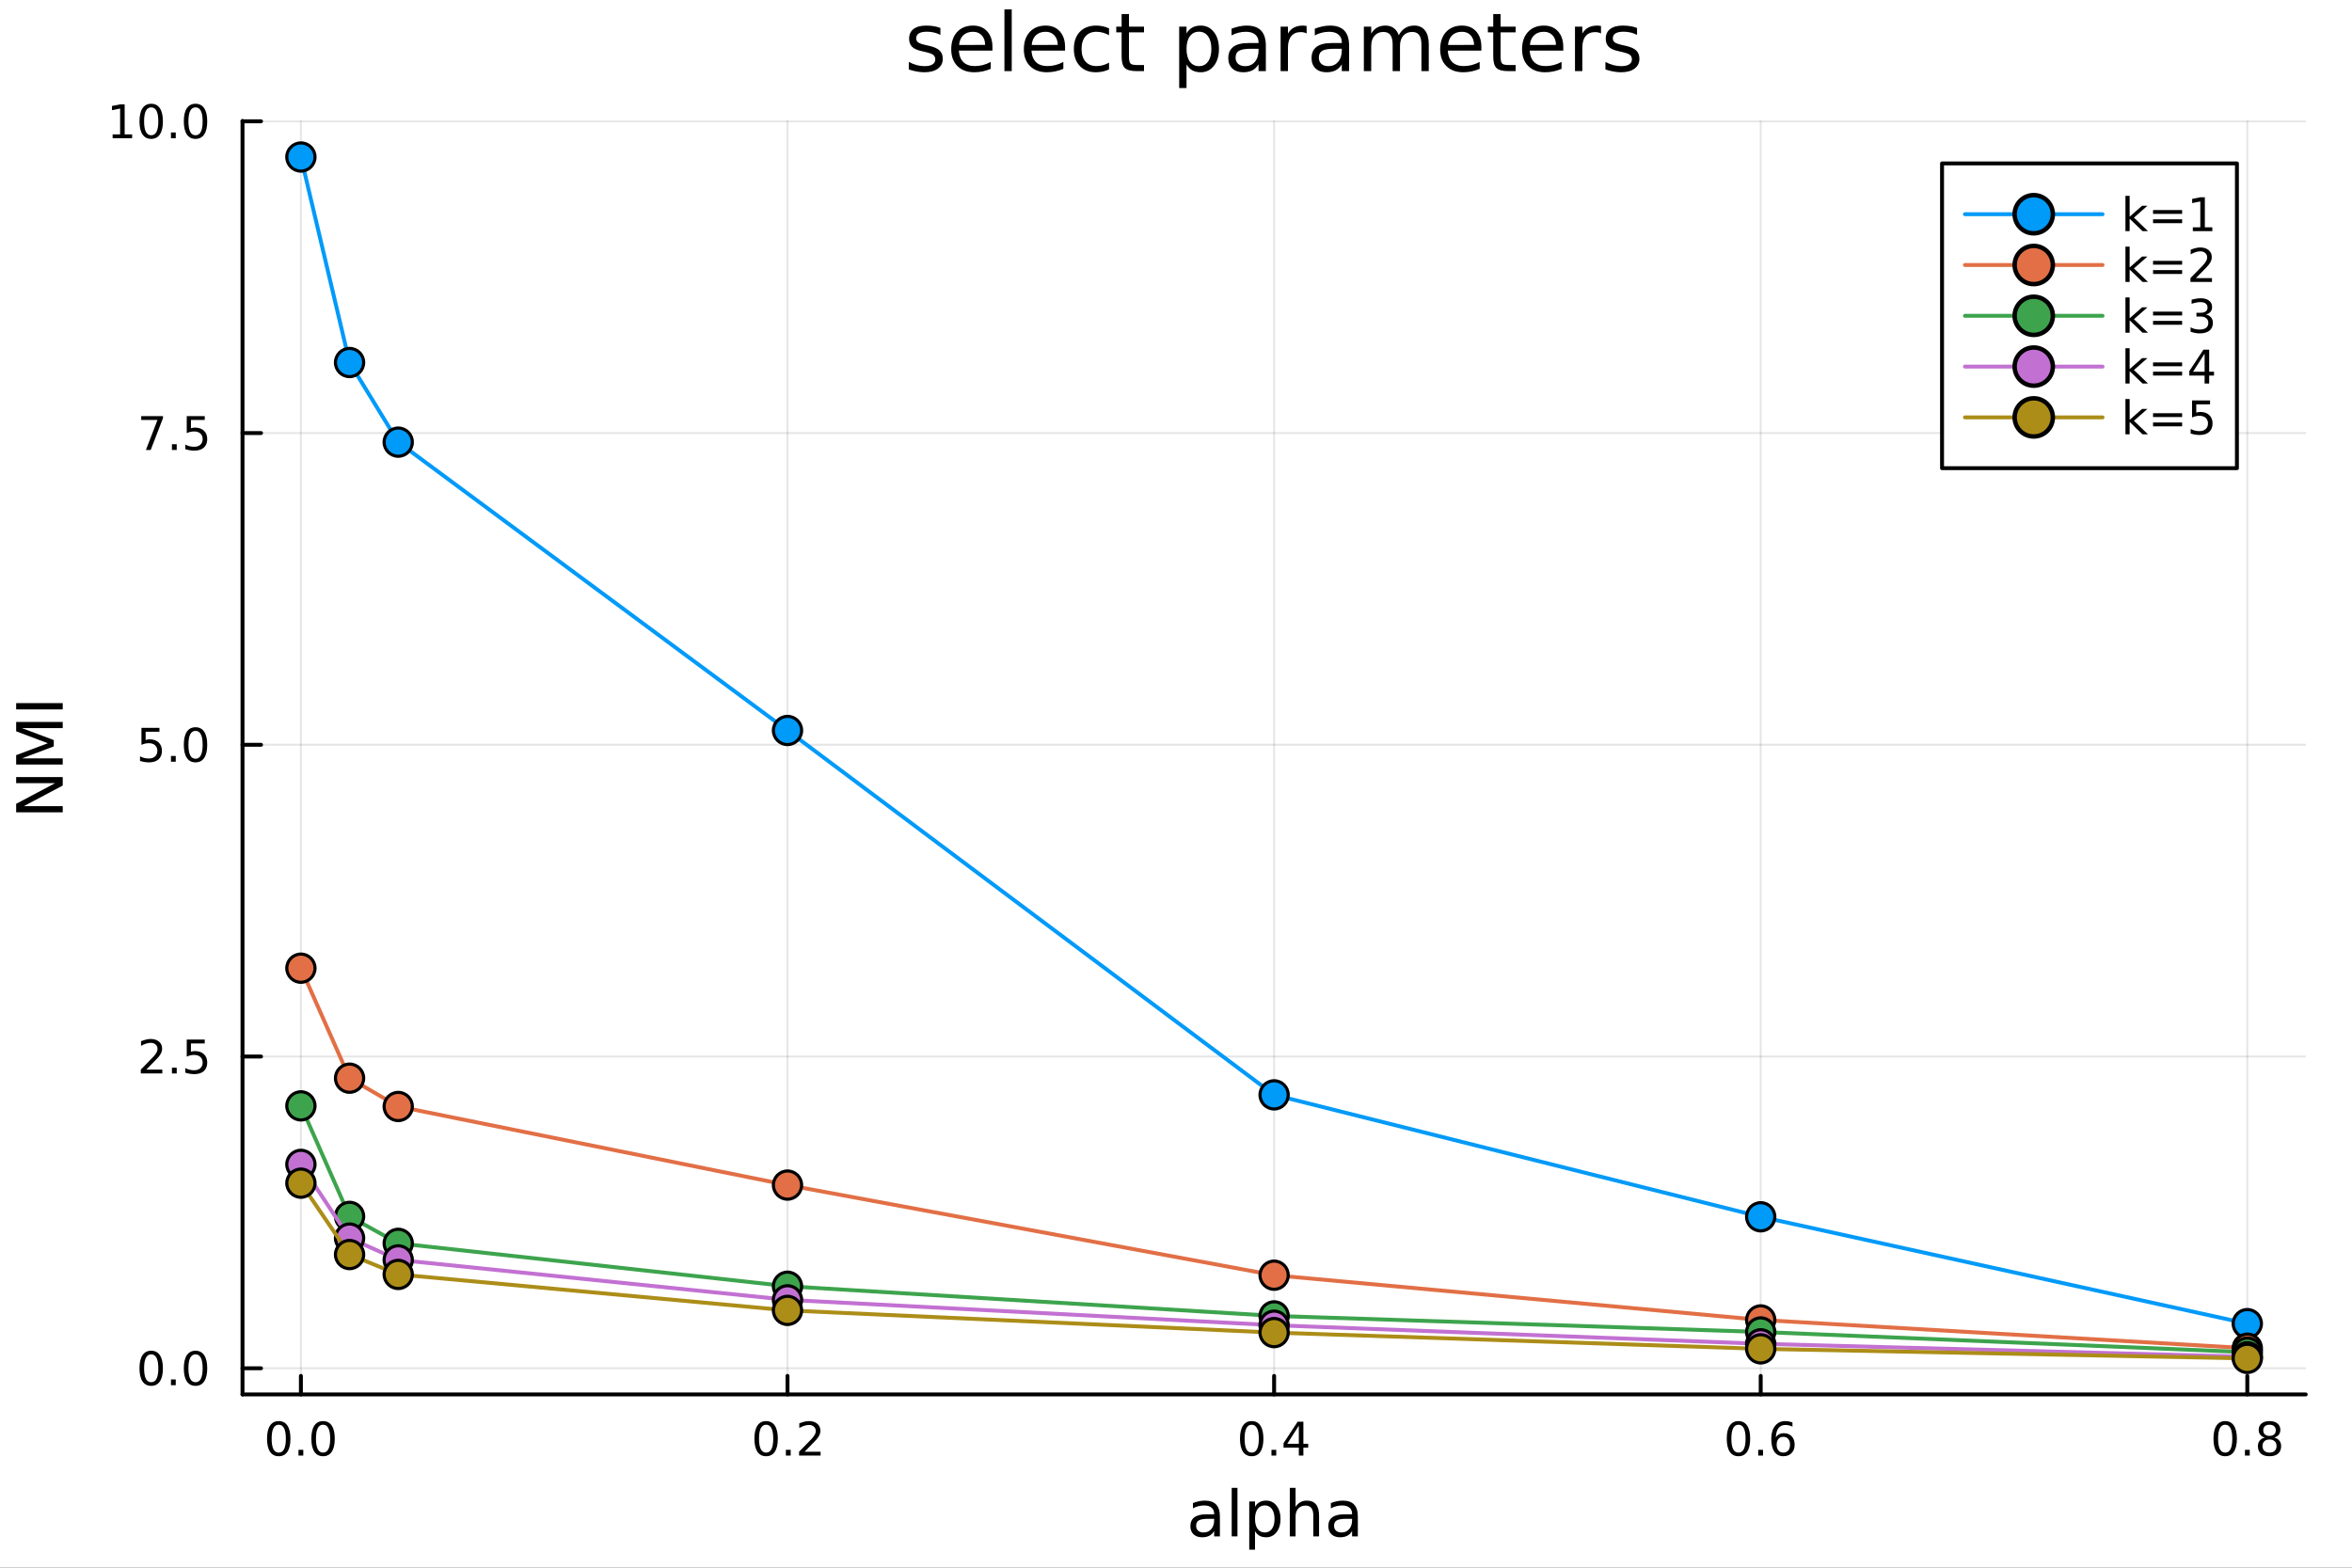 <?xml version="1.0" encoding="utf-8"?>
<svg xmlns="http://www.w3.org/2000/svg" xmlns:xlink="http://www.w3.org/1999/xlink" width="600" height="400" viewBox="0 0 2400 1600">
<rect x="0" y="0" width="2400" height="1600" fill="#333333" stroke="none"/>
<defs>
  <clipPath id="clip030">
    <rect x="0" y="0" width="2400" height="1600"/>
  </clipPath>
</defs>
<path clip-path="url(#clip030)" d="M0 1600 L2400 1600 L2400 0 L0 0  Z" fill="#ffffff" fill-rule="evenodd" fill-opacity="1"/>
<defs>
  <clipPath id="clip031">
    <rect x="480" y="0" width="1681" height="1600"/>
  </clipPath>
</defs>
<path clip-path="url(#clip030)" d="M247.459 1423.18 L2352.76 1423.18 L2352.76 123.472 L247.459 123.472  Z" fill="#ffffff" fill-rule="evenodd" fill-opacity="1"/>
<defs>
  <clipPath id="clip032">
    <rect x="247" y="123" width="2106" height="1301"/>
  </clipPath>
</defs>
<polyline clip-path="url(#clip032)" style="stroke:#000000; stroke-linecap:round; stroke-linejoin:round; stroke-width:2; stroke-opacity:0.1; fill:none" points="307.043,1423.18 307.043,123.472 "/>
<polyline clip-path="url(#clip032)" style="stroke:#000000; stroke-linecap:round; stroke-linejoin:round; stroke-width:2; stroke-opacity:0.1; fill:none" points="803.575,1423.18 803.575,123.472 "/>
<polyline clip-path="url(#clip032)" style="stroke:#000000; stroke-linecap:round; stroke-linejoin:round; stroke-width:2; stroke-opacity:0.1; fill:none" points="1300.11,1423.18 1300.11,123.472 "/>
<polyline clip-path="url(#clip032)" style="stroke:#000000; stroke-linecap:round; stroke-linejoin:round; stroke-width:2; stroke-opacity:0.1; fill:none" points="1796.64,1423.18 1796.64,123.472 "/>
<polyline clip-path="url(#clip032)" style="stroke:#000000; stroke-linecap:round; stroke-linejoin:round; stroke-width:2; stroke-opacity:0.1; fill:none" points="2293.17,1423.18 2293.17,123.472 "/>
<polyline clip-path="url(#clip030)" style="stroke:#000000; stroke-linecap:round; stroke-linejoin:round; stroke-width:4; stroke-opacity:1; fill:none" points="247.459,1423.18 2352.76,1423.18 "/>
<polyline clip-path="url(#clip030)" style="stroke:#000000; stroke-linecap:round; stroke-linejoin:round; stroke-width:4; stroke-opacity:1; fill:none" points="307.043,1423.18 307.043,1404.28 "/>
<polyline clip-path="url(#clip030)" style="stroke:#000000; stroke-linecap:round; stroke-linejoin:round; stroke-width:4; stroke-opacity:1; fill:none" points="803.575,1423.18 803.575,1404.28 "/>
<polyline clip-path="url(#clip030)" style="stroke:#000000; stroke-linecap:round; stroke-linejoin:round; stroke-width:4; stroke-opacity:1; fill:none" points="1300.11,1423.18 1300.11,1404.28 "/>
<polyline clip-path="url(#clip030)" style="stroke:#000000; stroke-linecap:round; stroke-linejoin:round; stroke-width:4; stroke-opacity:1; fill:none" points="1796.64,1423.18 1796.64,1404.28 "/>
<polyline clip-path="url(#clip030)" style="stroke:#000000; stroke-linecap:round; stroke-linejoin:round; stroke-width:4; stroke-opacity:1; fill:none" points="2293.17,1423.18 2293.17,1404.28 "/>
<path clip-path="url(#clip030)" d="M284.427 1454.1 Q280.816 1454.1 278.987 1457.66 Q277.182 1461.2 277.182 1468.33 Q277.182 1475.44 278.987 1479.01 Q280.816 1482.55 284.427 1482.55 Q288.061 1482.55 289.867 1479.01 Q291.695 1475.44 291.695 1468.33 Q291.695 1461.2 289.867 1457.66 Q288.061 1454.1 284.427 1454.1 M284.427 1450.39 Q290.237 1450.39 293.293 1455 Q296.371 1459.58 296.371 1468.33 Q296.371 1477.06 293.293 1481.67 Q290.237 1486.25 284.427 1486.25 Q278.617 1486.25 275.538 1481.67 Q272.483 1477.06 272.483 1468.33 Q272.483 1459.58 275.538 1455 Q278.617 1450.39 284.427 1450.39 Z" fill="#000000" fill-rule="nonzero" fill-opacity="1" /><path clip-path="url(#clip030)" d="M304.589 1479.7 L309.473 1479.7 L309.473 1485.58 L304.589 1485.58 L304.589 1479.7 Z" fill="#000000" fill-rule="nonzero" fill-opacity="1" /><path clip-path="url(#clip030)" d="M329.658 1454.1 Q326.047 1454.1 324.218 1457.66 Q322.413 1461.2 322.413 1468.33 Q322.413 1475.44 324.218 1479.01 Q326.047 1482.55 329.658 1482.55 Q333.292 1482.55 335.098 1479.01 Q336.927 1475.44 336.927 1468.33 Q336.927 1461.2 335.098 1457.66 Q333.292 1454.1 329.658 1454.1 M329.658 1450.39 Q335.468 1450.39 338.524 1455 Q341.603 1459.58 341.603 1468.33 Q341.603 1477.06 338.524 1481.67 Q335.468 1486.25 329.658 1486.25 Q323.848 1486.25 320.769 1481.67 Q317.714 1477.06 317.714 1468.33 Q317.714 1459.58 320.769 1455 Q323.848 1450.39 329.658 1450.39 Z" fill="#000000" fill-rule="nonzero" fill-opacity="1" /><path clip-path="url(#clip030)" d="M781.758 1454.1 Q778.147 1454.1 776.318 1457.66 Q774.513 1461.2 774.513 1468.33 Q774.513 1475.44 776.318 1479.01 Q778.147 1482.55 781.758 1482.55 Q785.392 1482.55 787.198 1479.01 Q789.026 1475.44 789.026 1468.33 Q789.026 1461.2 787.198 1457.66 Q785.392 1454.1 781.758 1454.1 M781.758 1450.39 Q787.568 1450.39 790.624 1455 Q793.702 1459.58 793.702 1468.33 Q793.702 1477.06 790.624 1481.67 Q787.568 1486.25 781.758 1486.25 Q775.948 1486.25 772.869 1481.67 Q769.814 1477.06 769.814 1468.33 Q769.814 1459.58 772.869 1455 Q775.948 1450.39 781.758 1450.39 Z" fill="#000000" fill-rule="nonzero" fill-opacity="1" /><path clip-path="url(#clip030)" d="M801.92 1479.7 L806.804 1479.7 L806.804 1485.58 L801.92 1485.58 L801.92 1479.7 Z" fill="#000000" fill-rule="nonzero" fill-opacity="1" /><path clip-path="url(#clip030)" d="M821.017 1481.64 L837.336 1481.64 L837.336 1485.58 L815.392 1485.58 L815.392 1481.64 Q818.054 1478.89 822.637 1474.26 Q827.244 1469.61 828.424 1468.27 Q830.67 1465.74 831.549 1464.01 Q832.452 1462.25 832.452 1460.56 Q832.452 1457.8 830.508 1456.07 Q828.586 1454.33 825.485 1454.33 Q823.285 1454.33 820.832 1455.09 Q818.401 1455.86 815.623 1457.41 L815.623 1452.69 Q818.448 1451.55 820.901 1450.97 Q823.355 1450.39 825.392 1450.39 Q830.762 1450.39 833.957 1453.08 Q837.151 1455.77 837.151 1460.26 Q837.151 1462.39 836.341 1464.31 Q835.554 1466.2 833.447 1468.8 Q832.869 1469.47 829.767 1472.69 Q826.665 1475.88 821.017 1481.64 Z" fill="#000000" fill-rule="nonzero" fill-opacity="1" /><path clip-path="url(#clip030)" d="M1277.25 1454.1 Q1273.64 1454.1 1271.81 1457.66 Q1270 1461.2 1270 1468.33 Q1270 1475.44 1271.81 1479.01 Q1273.64 1482.55 1277.25 1482.55 Q1280.88 1482.55 1282.69 1479.01 Q1284.52 1475.44 1284.52 1468.33 Q1284.52 1461.2 1282.69 1457.66 Q1280.88 1454.1 1277.25 1454.1 M1277.25 1450.39 Q1283.06 1450.39 1286.11 1455 Q1289.19 1459.58 1289.19 1468.33 Q1289.19 1477.06 1286.11 1481.67 Q1283.06 1486.25 1277.25 1486.25 Q1271.44 1486.25 1268.36 1481.67 Q1265.3 1477.06 1265.3 1468.33 Q1265.3 1459.58 1268.36 1455 Q1271.44 1450.39 1277.25 1450.39 Z" fill="#000000" fill-rule="nonzero" fill-opacity="1" /><path clip-path="url(#clip030)" d="M1297.41 1479.7 L1302.29 1479.7 L1302.29 1485.58 L1297.41 1485.58 L1297.41 1479.7 Z" fill="#000000" fill-rule="nonzero" fill-opacity="1" /><path clip-path="url(#clip030)" d="M1325.33 1455.09 L1313.52 1473.54 L1325.33 1473.54 L1325.33 1455.09 M1324.1 1451.02 L1329.98 1451.02 L1329.98 1473.54 L1334.91 1473.54 L1334.91 1477.43 L1329.98 1477.43 L1329.98 1485.58 L1325.33 1485.58 L1325.33 1477.43 L1309.73 1477.43 L1309.73 1472.92 L1324.1 1451.02 Z" fill="#000000" fill-rule="nonzero" fill-opacity="1" /><path clip-path="url(#clip030)" d="M1773.94 1454.1 Q1770.33 1454.1 1768.5 1457.66 Q1766.7 1461.2 1766.7 1468.33 Q1766.7 1475.44 1768.5 1479.01 Q1770.33 1482.55 1773.94 1482.55 Q1777.58 1482.55 1779.38 1479.01 Q1781.21 1475.44 1781.21 1468.33 Q1781.21 1461.2 1779.38 1457.66 Q1777.58 1454.1 1773.94 1454.1 M1773.94 1450.39 Q1779.75 1450.39 1782.81 1455 Q1785.89 1459.58 1785.89 1468.33 Q1785.89 1477.06 1782.81 1481.67 Q1779.75 1486.25 1773.94 1486.25 Q1768.13 1486.25 1765.05 1481.67 Q1762 1477.06 1762 1468.33 Q1762 1459.58 1765.05 1455 Q1768.13 1450.39 1773.94 1450.39 Z" fill="#000000" fill-rule="nonzero" fill-opacity="1" /><path clip-path="url(#clip030)" d="M1794.1 1479.7 L1798.99 1479.7 L1798.99 1485.58 L1794.1 1485.58 L1794.1 1479.7 Z" fill="#000000" fill-rule="nonzero" fill-opacity="1" /><path clip-path="url(#clip030)" d="M1819.75 1466.44 Q1816.6 1466.44 1814.75 1468.59 Q1812.92 1470.74 1812.92 1474.49 Q1812.92 1478.22 1814.75 1480.39 Q1816.6 1482.55 1819.75 1482.55 Q1822.9 1482.55 1824.73 1480.39 Q1826.58 1478.22 1826.58 1474.49 Q1826.58 1470.74 1824.73 1468.59 Q1822.9 1466.44 1819.75 1466.44 M1829.04 1451.78 L1829.04 1456.04 Q1827.28 1455.21 1825.47 1454.77 Q1823.69 1454.33 1821.93 1454.33 Q1817.3 1454.33 1814.85 1457.45 Q1812.42 1460.58 1812.07 1466.9 Q1813.43 1464.89 1815.49 1463.82 Q1817.55 1462.73 1820.03 1462.73 Q1825.24 1462.73 1828.25 1465.9 Q1831.28 1469.05 1831.28 1474.49 Q1831.28 1479.82 1828.13 1483.03 Q1824.98 1486.25 1819.75 1486.25 Q1813.76 1486.25 1810.59 1481.67 Q1807.42 1477.06 1807.42 1468.33 Q1807.42 1460.14 1811.3 1455.28 Q1815.19 1450.39 1821.74 1450.39 Q1823.5 1450.39 1825.29 1450.74 Q1827.09 1451.09 1829.04 1451.78 Z" fill="#000000" fill-rule="nonzero" fill-opacity="1" /><path clip-path="url(#clip030)" d="M2270.6 1454.1 Q2266.99 1454.1 2265.16 1457.66 Q2263.36 1461.2 2263.36 1468.33 Q2263.36 1475.44 2265.16 1479.01 Q2266.99 1482.55 2270.6 1482.55 Q2274.24 1482.55 2276.04 1479.01 Q2277.87 1475.44 2277.87 1468.33 Q2277.87 1461.2 2276.04 1457.66 Q2274.24 1454.1 2270.6 1454.1 M2270.6 1450.39 Q2276.41 1450.39 2279.47 1455 Q2282.55 1459.58 2282.55 1468.33 Q2282.55 1477.06 2279.47 1481.67 Q2276.41 1486.25 2270.6 1486.25 Q2264.79 1486.25 2261.71 1481.67 Q2258.66 1477.06 2258.66 1468.33 Q2258.66 1459.58 2261.71 1455 Q2264.79 1450.39 2270.6 1450.39 Z" fill="#000000" fill-rule="nonzero" fill-opacity="1" /><path clip-path="url(#clip030)" d="M2290.76 1479.7 L2295.65 1479.7 L2295.65 1485.58 L2290.76 1485.58 L2290.76 1479.7 Z" fill="#000000" fill-rule="nonzero" fill-opacity="1" /><path clip-path="url(#clip030)" d="M2315.83 1469.17 Q2312.5 1469.17 2310.58 1470.95 Q2308.68 1472.73 2308.68 1475.86 Q2308.68 1478.98 2310.58 1480.77 Q2312.5 1482.55 2315.83 1482.55 Q2319.17 1482.55 2321.09 1480.77 Q2323.01 1478.96 2323.01 1475.86 Q2323.01 1472.73 2321.09 1470.95 Q2319.19 1469.17 2315.83 1469.17 M2311.16 1467.18 Q2308.15 1466.44 2306.46 1464.38 Q2304.79 1462.32 2304.79 1459.35 Q2304.79 1455.21 2307.73 1452.8 Q2310.7 1450.39 2315.83 1450.39 Q2321 1450.39 2323.94 1452.8 Q2326.88 1455.21 2326.88 1459.35 Q2326.88 1462.32 2325.19 1464.38 Q2323.52 1466.44 2320.53 1467.18 Q2323.91 1467.96 2325.79 1470.26 Q2327.69 1472.55 2327.69 1475.86 Q2327.69 1480.88 2324.61 1483.57 Q2321.55 1486.25 2315.83 1486.25 Q2310.12 1486.25 2307.04 1483.57 Q2303.98 1480.88 2303.98 1475.86 Q2303.98 1472.55 2305.88 1470.26 Q2307.78 1467.96 2311.16 1467.18 M2309.45 1459.79 Q2309.45 1462.48 2311.11 1463.98 Q2312.8 1465.49 2315.83 1465.49 Q2318.84 1465.49 2320.53 1463.98 Q2322.25 1462.48 2322.25 1459.79 Q2322.25 1457.11 2320.53 1455.6 Q2318.84 1454.1 2315.83 1454.1 Q2312.8 1454.1 2311.11 1455.6 Q2309.45 1457.11 2309.45 1459.79 Z" fill="#000000" fill-rule="nonzero" fill-opacity="1" /><path clip-path="url(#clip030)" d="M1233.11 1550.12 Q1226.01 1550.12 1223.27 1551.75 Q1220.54 1553.37 1220.54 1557.29 Q1220.54 1560.4 1222.57 1562.25 Q1224.64 1564.07 1228.17 1564.07 Q1233.04 1564.07 1235.97 1560.63 Q1238.93 1557.16 1238.93 1551.43 L1238.93 1550.12 L1233.11 1550.12 M1244.79 1547.71 L1244.79 1568.04 L1238.93 1568.04 L1238.93 1562.63 Q1236.93 1565.88 1233.94 1567.44 Q1230.94 1568.97 1226.62 1568.97 Q1221.14 1568.97 1217.89 1565.91 Q1214.68 1562.82 1214.68 1557.67 Q1214.68 1551.65 1218.69 1548.6 Q1222.73 1545.54 1230.72 1545.54 L1238.93 1545.54 L1238.93 1544.97 Q1238.93 1540.93 1236.26 1538.73 Q1233.62 1536.5 1228.81 1536.5 Q1225.76 1536.5 1222.86 1537.23 Q1219.96 1537.97 1217.29 1539.43 L1217.29 1534.02 Q1220.5 1532.78 1223.53 1532.17 Q1226.55 1531.54 1229.42 1531.54 Q1237.15 1531.54 1240.97 1535.55 Q1244.79 1539.56 1244.79 1547.71 Z" fill="#000000" fill-rule="nonzero" fill-opacity="1" /><path clip-path="url(#clip030)" d="M1256.85 1518.52 L1262.71 1518.52 L1262.71 1568.04 L1256.85 1568.04 L1256.85 1518.52 Z" fill="#000000" fill-rule="nonzero" fill-opacity="1" /><path clip-path="url(#clip030)" d="M1280.63 1562.7 L1280.63 1581.6 L1274.74 1581.6 L1274.74 1532.4 L1280.63 1532.4 L1280.63 1537.81 Q1282.47 1534.62 1285.28 1533.1 Q1288.11 1531.54 1292.02 1531.54 Q1298.52 1531.54 1302.56 1536.69 Q1306.63 1541.85 1306.63 1550.25 Q1306.63 1558.65 1302.56 1563.81 Q1298.52 1568.97 1292.02 1568.97 Q1288.11 1568.97 1285.28 1567.44 Q1282.47 1565.88 1280.63 1562.7 M1300.55 1550.25 Q1300.55 1543.79 1297.88 1540.13 Q1295.24 1536.44 1290.59 1536.44 Q1285.94 1536.44 1283.27 1540.13 Q1280.63 1543.79 1280.63 1550.25 Q1280.63 1556.71 1283.27 1560.4 Q1285.94 1564.07 1290.59 1564.07 Q1295.24 1564.07 1297.88 1560.4 Q1300.55 1556.71 1300.55 1550.25 Z" fill="#000000" fill-rule="nonzero" fill-opacity="1" /><path clip-path="url(#clip030)" d="M1345.97 1546.53 L1345.97 1568.04 L1340.12 1568.04 L1340.12 1546.72 Q1340.12 1541.66 1338.14 1539.14 Q1336.17 1536.63 1332.22 1536.63 Q1327.48 1536.63 1324.74 1539.65 Q1322.01 1542.68 1322.01 1547.9 L1322.01 1568.04 L1316.12 1568.04 L1316.12 1518.52 L1322.01 1518.52 L1322.01 1537.93 Q1324.11 1534.72 1326.94 1533.13 Q1329.8 1531.54 1333.53 1531.54 Q1339.67 1531.54 1342.82 1535.36 Q1345.97 1539.14 1345.97 1546.53 Z" fill="#000000" fill-rule="nonzero" fill-opacity="1" /><path clip-path="url(#clip030)" d="M1373.85 1550.12 Q1366.76 1550.12 1364.02 1551.75 Q1361.28 1553.37 1361.28 1557.29 Q1361.28 1560.4 1363.32 1562.25 Q1365.39 1564.07 1368.92 1564.07 Q1373.79 1564.07 1376.72 1560.63 Q1379.68 1557.16 1379.68 1551.43 L1379.68 1550.12 L1373.85 1550.12 M1385.54 1547.71 L1385.54 1568.04 L1379.68 1568.04 L1379.68 1562.63 Q1377.67 1565.88 1374.68 1567.44 Q1371.69 1568.97 1367.36 1568.97 Q1361.89 1568.97 1358.64 1565.91 Q1355.43 1562.82 1355.43 1557.67 Q1355.43 1551.65 1359.44 1548.6 Q1363.48 1545.54 1371.47 1545.54 L1379.68 1545.54 L1379.68 1544.97 Q1379.68 1540.93 1377.01 1538.73 Q1374.36 1536.5 1369.56 1536.5 Q1366.5 1536.5 1363.61 1537.23 Q1360.71 1537.97 1358.04 1539.43 L1358.04 1534.02 Q1361.25 1532.78 1364.27 1532.17 Q1367.3 1531.54 1370.16 1531.54 Q1377.9 1531.54 1381.72 1535.55 Q1385.54 1539.56 1385.54 1547.71 Z" fill="#000000" fill-rule="nonzero" fill-opacity="1" /><polyline clip-path="url(#clip032)" style="stroke:#000000; stroke-linecap:round; stroke-linejoin:round; stroke-width:2; stroke-opacity:0.1; fill:none" points="247.459,1396.47 2352.76,1396.47 "/>
<polyline clip-path="url(#clip032)" style="stroke:#000000; stroke-linecap:round; stroke-linejoin:round; stroke-width:2; stroke-opacity:0.1; fill:none" points="247.459,1078.3 2352.76,1078.3 "/>
<polyline clip-path="url(#clip032)" style="stroke:#000000; stroke-linecap:round; stroke-linejoin:round; stroke-width:2; stroke-opacity:0.1; fill:none" points="247.459,760.137 2352.76,760.137 "/>
<polyline clip-path="url(#clip032)" style="stroke:#000000; stroke-linecap:round; stroke-linejoin:round; stroke-width:2; stroke-opacity:0.1; fill:none" points="247.459,441.969 2352.76,441.969 "/>
<polyline clip-path="url(#clip032)" style="stroke:#000000; stroke-linecap:round; stroke-linejoin:round; stroke-width:2; stroke-opacity:0.1; fill:none" points="247.459,123.801 2352.76,123.801 "/>
<polyline clip-path="url(#clip030)" style="stroke:#000000; stroke-linecap:round; stroke-linejoin:round; stroke-width:4; stroke-opacity:1; fill:none" points="247.459,1423.18 247.459,123.472 "/>
<polyline clip-path="url(#clip030)" style="stroke:#000000; stroke-linecap:round; stroke-linejoin:round; stroke-width:4; stroke-opacity:1; fill:none" points="247.459,1396.47 266.356,1396.47 "/>
<polyline clip-path="url(#clip030)" style="stroke:#000000; stroke-linecap:round; stroke-linejoin:round; stroke-width:4; stroke-opacity:1; fill:none" points="247.459,1078.3 266.356,1078.3 "/>
<polyline clip-path="url(#clip030)" style="stroke:#000000; stroke-linecap:round; stroke-linejoin:round; stroke-width:4; stroke-opacity:1; fill:none" points="247.459,760.137 266.356,760.137 "/>
<polyline clip-path="url(#clip030)" style="stroke:#000000; stroke-linecap:round; stroke-linejoin:round; stroke-width:4; stroke-opacity:1; fill:none" points="247.459,441.969 266.356,441.969 "/>
<polyline clip-path="url(#clip030)" style="stroke:#000000; stroke-linecap:round; stroke-linejoin:round; stroke-width:4; stroke-opacity:1; fill:none" points="247.459,123.801 266.356,123.801 "/>
<path clip-path="url(#clip030)" d="M154.283 1382.27 Q150.672 1382.27 148.843 1385.84 Q147.038 1389.38 147.038 1396.51 Q147.038 1403.61 148.843 1407.18 Q150.672 1410.72 154.283 1410.72 Q157.917 1410.72 159.723 1407.18 Q161.552 1403.61 161.552 1396.51 Q161.552 1389.38 159.723 1385.84 Q157.917 1382.27 154.283 1382.27 M154.283 1378.57 Q160.093 1378.57 163.149 1383.17 Q166.227 1387.76 166.227 1396.51 Q166.227 1405.23 163.149 1409.84 Q160.093 1414.42 154.283 1414.42 Q148.473 1414.42 145.394 1409.84 Q142.339 1405.23 142.339 1396.51 Q142.339 1387.76 145.394 1383.17 Q148.473 1378.57 154.283 1378.57 Z" fill="#000000" fill-rule="nonzero" fill-opacity="1" /><path clip-path="url(#clip030)" d="M174.445 1407.87 L179.329 1407.87 L179.329 1413.75 L174.445 1413.75 L174.445 1407.87 Z" fill="#000000" fill-rule="nonzero" fill-opacity="1" /><path clip-path="url(#clip030)" d="M199.514 1382.27 Q195.903 1382.27 194.075 1385.84 Q192.269 1389.38 192.269 1396.51 Q192.269 1403.61 194.075 1407.18 Q195.903 1410.72 199.514 1410.72 Q203.149 1410.72 204.954 1407.18 Q206.783 1403.61 206.783 1396.51 Q206.783 1389.38 204.954 1385.84 Q203.149 1382.27 199.514 1382.27 M199.514 1378.57 Q205.324 1378.57 208.38 1383.17 Q211.459 1387.76 211.459 1396.51 Q211.459 1405.23 208.38 1409.84 Q205.324 1414.42 199.514 1414.42 Q193.704 1414.42 190.625 1409.84 Q187.57 1405.23 187.57 1396.51 Q187.57 1387.76 190.625 1383.17 Q193.704 1378.57 199.514 1378.57 Z" fill="#000000" fill-rule="nonzero" fill-opacity="1" /><path clip-path="url(#clip030)" d="M149.306 1091.65 L165.626 1091.65 L165.626 1095.58 L143.681 1095.58 L143.681 1091.65 Q146.343 1088.89 150.927 1084.26 Q155.533 1079.61 156.714 1078.27 Q158.959 1075.75 159.839 1074.01 Q160.741 1072.25 160.741 1070.56 Q160.741 1067.81 158.797 1066.07 Q156.876 1064.33 153.774 1064.33 Q151.575 1064.33 149.121 1065.1 Q146.691 1065.86 143.913 1067.41 L143.913 1062.69 Q146.737 1061.56 149.191 1060.98 Q151.644 1060.4 153.681 1060.4 Q159.052 1060.4 162.246 1063.08 Q165.44 1065.77 165.44 1070.26 Q165.44 1072.39 164.63 1074.31 Q163.843 1076.21 161.737 1078.8 Q161.158 1079.47 158.056 1082.69 Q154.954 1085.89 149.306 1091.65 Z" fill="#000000" fill-rule="nonzero" fill-opacity="1" /><path clip-path="url(#clip030)" d="M175.44 1089.7 L180.325 1089.7 L180.325 1095.58 L175.44 1095.58 L175.44 1089.7 Z" fill="#000000" fill-rule="nonzero" fill-opacity="1" /><path clip-path="url(#clip030)" d="M190.556 1061.02 L208.912 1061.02 L208.912 1064.96 L194.838 1064.96 L194.838 1073.43 Q195.857 1073.08 196.875 1072.92 Q197.894 1072.74 198.912 1072.74 Q204.699 1072.74 208.079 1075.91 Q211.459 1079.08 211.459 1084.5 Q211.459 1090.08 207.987 1093.18 Q204.514 1096.26 198.195 1096.26 Q196.019 1096.26 193.75 1095.89 Q191.505 1095.51 189.098 1094.77 L189.098 1090.08 Q191.181 1091.21 193.403 1091.76 Q195.625 1092.32 198.102 1092.32 Q202.107 1092.32 204.445 1090.21 Q206.783 1088.11 206.783 1084.5 Q206.783 1080.89 204.445 1078.78 Q202.107 1076.67 198.102 1076.67 Q196.227 1076.67 194.352 1077.09 Q192.5 1077.51 190.556 1078.39 L190.556 1061.02 Z" fill="#000000" fill-rule="nonzero" fill-opacity="1" /><path clip-path="url(#clip030)" d="M144.329 742.857 L162.686 742.857 L162.686 746.792 L148.612 746.792 L148.612 755.264 Q149.63 754.917 150.649 754.755 Q151.667 754.569 152.686 754.569 Q158.473 754.569 161.852 757.741 Q165.232 760.912 165.232 766.329 Q165.232 771.907 161.76 775.009 Q158.288 778.088 151.968 778.088 Q149.792 778.088 147.524 777.717 Q145.279 777.347 142.871 776.606 L142.871 771.907 Q144.954 773.042 147.177 773.597 Q149.399 774.153 151.876 774.153 Q155.88 774.153 158.218 772.046 Q160.556 769.94 160.556 766.329 Q160.556 762.718 158.218 760.611 Q155.88 758.505 151.876 758.505 Q150.001 758.505 148.126 758.921 Q146.274 759.338 144.329 760.218 L144.329 742.857 Z" fill="#000000" fill-rule="nonzero" fill-opacity="1" /><path clip-path="url(#clip030)" d="M174.445 771.537 L179.329 771.537 L179.329 777.417 L174.445 777.417 L174.445 771.537 Z" fill="#000000" fill-rule="nonzero" fill-opacity="1" /><path clip-path="url(#clip030)" d="M199.514 745.935 Q195.903 745.935 194.075 749.5 Q192.269 753.042 192.269 760.171 Q192.269 767.278 194.075 770.843 Q195.903 774.384 199.514 774.384 Q203.149 774.384 204.954 770.843 Q206.783 767.278 206.783 760.171 Q206.783 753.042 204.954 749.5 Q203.149 745.935 199.514 745.935 M199.514 742.232 Q205.324 742.232 208.38 746.838 Q211.459 751.421 211.459 760.171 Q211.459 768.898 208.38 773.505 Q205.324 778.088 199.514 778.088 Q193.704 778.088 190.625 773.505 Q187.57 768.898 187.57 760.171 Q187.57 751.421 190.625 746.838 Q193.704 742.232 199.514 742.232 Z" fill="#000000" fill-rule="nonzero" fill-opacity="1" /><path clip-path="url(#clip030)" d="M144.098 424.689 L166.32 424.689 L166.32 426.68 L153.774 459.249 L148.89 459.249 L160.695 428.624 L144.098 428.624 L144.098 424.689 Z" fill="#000000" fill-rule="nonzero" fill-opacity="1" /><path clip-path="url(#clip030)" d="M175.44 453.369 L180.325 453.369 L180.325 459.249 L175.44 459.249 L175.44 453.369 Z" fill="#000000" fill-rule="nonzero" fill-opacity="1" /><path clip-path="url(#clip030)" d="M190.556 424.689 L208.912 424.689 L208.912 428.624 L194.838 428.624 L194.838 437.096 Q195.857 436.749 196.875 436.587 Q197.894 436.402 198.912 436.402 Q204.699 436.402 208.079 439.573 Q211.459 442.744 211.459 448.161 Q211.459 453.74 207.987 456.841 Q204.514 459.92 198.195 459.92 Q196.019 459.92 193.75 459.55 Q191.505 459.179 189.098 458.439 L189.098 453.74 Q191.181 454.874 193.403 455.429 Q195.625 455.985 198.102 455.985 Q202.107 455.985 204.445 453.879 Q206.783 451.772 206.783 448.161 Q206.783 444.55 204.445 442.443 Q202.107 440.337 198.102 440.337 Q196.227 440.337 194.352 440.754 Q192.5 441.17 190.556 442.05 L190.556 424.689 Z" fill="#000000" fill-rule="nonzero" fill-opacity="1" /><path clip-path="url(#clip030)" d="M114.931 137.146 L122.57 137.146 L122.57 110.78 L114.26 112.447 L114.26 108.188 L122.524 106.521 L127.2 106.521 L127.2 137.146 L134.839 137.146 L134.839 141.081 L114.931 141.081 L114.931 137.146 Z" fill="#000000" fill-rule="nonzero" fill-opacity="1" /><path clip-path="url(#clip030)" d="M154.283 109.6 Q150.672 109.6 148.843 113.165 Q147.038 116.706 147.038 123.836 Q147.038 130.942 148.843 134.507 Q150.672 138.049 154.283 138.049 Q157.917 138.049 159.723 134.507 Q161.552 130.942 161.552 123.836 Q161.552 116.706 159.723 113.165 Q157.917 109.6 154.283 109.6 M154.283 105.896 Q160.093 105.896 163.149 110.503 Q166.227 115.086 166.227 123.836 Q166.227 132.563 163.149 137.169 Q160.093 141.752 154.283 141.752 Q148.473 141.752 145.394 137.169 Q142.339 132.563 142.339 123.836 Q142.339 115.086 145.394 110.503 Q148.473 105.896 154.283 105.896 Z" fill="#000000" fill-rule="nonzero" fill-opacity="1" /><path clip-path="url(#clip030)" d="M174.445 135.202 L179.329 135.202 L179.329 141.081 L174.445 141.081 L174.445 135.202 Z" fill="#000000" fill-rule="nonzero" fill-opacity="1" /><path clip-path="url(#clip030)" d="M199.514 109.6 Q195.903 109.6 194.075 113.165 Q192.269 116.706 192.269 123.836 Q192.269 130.942 194.075 134.507 Q195.903 138.049 199.514 138.049 Q203.149 138.049 204.954 134.507 Q206.783 130.942 206.783 123.836 Q206.783 116.706 204.954 113.165 Q203.149 109.6 199.514 109.6 M199.514 105.896 Q205.324 105.896 208.38 110.503 Q211.459 115.086 211.459 123.836 Q211.459 132.563 208.38 137.169 Q205.324 141.752 199.514 141.752 Q193.704 141.752 190.625 137.169 Q187.57 132.563 187.57 123.836 Q187.57 115.086 190.625 110.503 Q193.704 105.896 199.514 105.896 Z" fill="#000000" fill-rule="nonzero" fill-opacity="1" /><path clip-path="url(#clip030)" d="M16.484 829.042 L16.484 820.384 L56.238 799.314 L16.484 799.314 L16.484 793.076 L64.004 793.076 L64.004 801.733 L24.25 822.803 L64.004 822.803 L64.004 829.042 L16.484 829.042 Z" fill="#000000" fill-rule="nonzero" fill-opacity="1" /><path clip-path="url(#clip030)" d="M16.484 780.281 L16.484 770.7 L48.822 758.573 L16.484 746.383 L16.484 736.803 L64.004 736.803 L64.004 743.073 L22.277 743.073 L54.869 755.327 L54.869 761.788 L22.277 774.042 L64.004 774.042 L64.004 780.281 L16.484 780.281 Z" fill="#000000" fill-rule="nonzero" fill-opacity="1" /><path clip-path="url(#clip030)" d="M16.484 724.04 L16.484 717.61 L64.004 717.61 L64.004 724.04 L16.484 724.04 Z" fill="#000000" fill-rule="nonzero" fill-opacity="1" /><path clip-path="url(#clip030)" d="M959.588 28.543 L959.588 35.591 Q956.429 33.971 953.026 33.161 Q949.623 32.35 945.977 32.35 Q940.428 32.35 937.632 34.052 Q934.878 35.753 934.878 39.156 Q934.878 41.749 936.863 43.248 Q938.848 44.706 944.843 46.043 L947.395 46.61 Q955.335 48.311 958.657 51.43 Q962.019 54.509 962.019 60.059 Q962.019 66.378 956.996 70.064 Q952.013 73.751 943.263 73.751 Q939.617 73.751 935.647 73.022 Q931.718 72.333 927.343 70.915 L927.343 63.218 Q931.475 65.365 935.485 66.459 Q939.496 67.512 943.425 67.512 Q948.691 67.512 951.527 65.73 Q954.363 63.907 954.363 60.626 Q954.363 57.588 952.297 55.967 Q950.271 54.347 943.344 52.848 L940.752 52.24 Q933.825 50.782 930.746 47.785 Q927.667 44.746 927.667 39.48 Q927.667 33.08 932.204 29.596 Q936.741 26.112 945.086 26.112 Q949.218 26.112 952.864 26.72 Q956.51 27.327 959.588 28.543 Z" fill="#000000" fill-rule="nonzero" fill-opacity="1" /><path clip-path="url(#clip030)" d="M1012.7 48.028 L1012.7 51.673 L978.425 51.673 Q978.911 59.37 983.043 63.421 Q987.215 67.431 994.629 67.431 Q998.923 67.431 1002.93 66.378 Q1006.98 65.325 1010.95 63.218 L1010.95 70.267 Q1006.94 71.968 1002.73 72.86 Q998.517 73.751 994.183 73.751 Q983.327 73.751 976.967 67.431 Q970.647 61.112 970.647 50.337 Q970.647 39.197 976.643 32.675 Q982.678 26.112 992.887 26.112 Q1002.04 26.112 1007.35 32.026 Q1012.7 37.9 1012.7 48.028 M1005.24 45.84 Q1005.16 39.723 1001.8 36.077 Q998.477 32.431 992.968 32.431 Q986.729 32.431 982.962 35.956 Q979.235 39.48 978.668 45.88 L1005.24 45.84 Z" fill="#000000" fill-rule="nonzero" fill-opacity="1" /><path clip-path="url(#clip030)" d="M1024.93 9.544 L1032.38 9.544 L1032.38 72.576 L1024.93 72.576 L1024.93 9.544 Z" fill="#000000" fill-rule="nonzero" fill-opacity="1" /><path clip-path="url(#clip030)" d="M1086.79 48.028 L1086.79 51.673 L1052.52 51.673 Q1053 59.37 1057.13 63.421 Q1061.31 67.431 1068.72 67.431 Q1073.01 67.431 1077.02 66.378 Q1081.07 65.325 1085.04 63.218 L1085.04 70.267 Q1081.03 71.968 1076.82 72.86 Q1072.61 73.751 1068.27 73.751 Q1057.42 73.751 1051.06 67.431 Q1044.74 61.112 1044.74 50.337 Q1044.74 39.197 1050.73 32.675 Q1056.77 26.112 1066.98 26.112 Q1076.13 26.112 1081.44 32.026 Q1086.79 37.9 1086.79 48.028 M1079.33 45.84 Q1079.25 39.723 1075.89 36.077 Q1072.57 32.431 1067.06 32.431 Q1060.82 32.431 1057.05 35.956 Q1053.33 39.48 1052.76 45.88 L1079.33 45.84 Z" fill="#000000" fill-rule="nonzero" fill-opacity="1" /><path clip-path="url(#clip030)" d="M1131.67 28.948 L1131.67 35.915 Q1128.51 34.173 1125.31 33.323 Q1122.15 32.431 1118.91 32.431 Q1111.66 32.431 1107.65 37.05 Q1103.64 41.627 1103.64 49.931 Q1103.64 58.236 1107.65 62.854 Q1111.66 67.431 1118.91 67.431 Q1122.15 67.431 1125.31 66.581 Q1128.51 65.689 1131.67 63.948 L1131.67 70.834 Q1128.55 72.292 1125.19 73.022 Q1121.87 73.751 1118.1 73.751 Q1107.85 73.751 1101.82 67.31 Q1095.78 60.869 1095.78 49.931 Q1095.78 38.832 1101.86 32.472 Q1107.97 26.112 1118.59 26.112 Q1122.03 26.112 1125.31 26.841 Q1128.59 27.53 1131.67 28.948 Z" fill="#000000" fill-rule="nonzero" fill-opacity="1" /><path clip-path="url(#clip030)" d="M1152.01 14.324 L1152.01 27.206 L1167.36 27.206 L1167.36 32.999 L1152.01 32.999 L1152.01 57.628 Q1152.01 63.178 1153.51 64.758 Q1155.04 66.338 1159.7 66.338 L1167.36 66.338 L1167.36 72.576 L1159.7 72.576 Q1151.07 72.576 1147.79 69.376 Q1144.51 66.135 1144.51 57.628 L1144.51 32.999 L1139.04 32.999 L1139.04 27.206 L1144.51 27.206 L1144.51 14.324 L1152.01 14.324 Z" fill="#000000" fill-rule="nonzero" fill-opacity="1" /><path clip-path="url(#clip030)" d="M1210.74 65.77 L1210.74 89.833 L1203.25 89.833 L1203.25 27.206 L1210.74 27.206 L1210.74 34.092 Q1213.09 30.041 1216.66 28.097 Q1220.26 26.112 1225.25 26.112 Q1233.51 26.112 1238.66 32.675 Q1243.84 39.237 1243.84 49.931 Q1243.84 60.626 1238.66 67.188 Q1233.51 73.751 1225.25 73.751 Q1220.26 73.751 1216.66 71.806 Q1213.09 69.821 1210.74 65.77 M1236.1 49.931 Q1236.1 41.708 1232.7 37.05 Q1229.34 32.35 1223.42 32.35 Q1217.51 32.35 1214.11 37.05 Q1210.74 41.708 1210.74 49.931 Q1210.74 58.155 1214.11 62.854 Q1217.51 67.512 1223.42 67.512 Q1229.34 67.512 1232.7 62.854 Q1236.1 58.155 1236.1 49.931 Z" fill="#000000" fill-rule="nonzero" fill-opacity="1" /><path clip-path="url(#clip030)" d="M1276.81 49.769 Q1267.78 49.769 1264.3 51.835 Q1260.81 53.901 1260.81 58.884 Q1260.81 62.854 1263.41 65.203 Q1266.04 67.512 1270.54 67.512 Q1276.73 67.512 1280.46 63.137 Q1284.23 58.722 1284.23 51.43 L1284.23 49.769 L1276.81 49.769 M1291.68 46.691 L1291.68 72.576 L1284.23 72.576 L1284.23 65.689 Q1281.68 69.821 1277.87 71.806 Q1274.06 73.751 1268.55 73.751 Q1261.58 73.751 1257.45 69.862 Q1253.36 65.933 1253.36 59.37 Q1253.36 51.714 1258.46 47.825 Q1263.61 43.936 1273.78 43.936 L1284.23 43.936 L1284.23 43.207 Q1284.23 38.062 1280.83 35.267 Q1277.46 32.431 1271.35 32.431 Q1267.46 32.431 1263.77 33.363 Q1260.08 34.295 1256.68 36.158 L1256.68 29.272 Q1260.77 27.692 1264.62 26.922 Q1268.47 26.112 1272.12 26.112 Q1281.96 26.112 1286.82 31.216 Q1291.68 36.32 1291.68 46.691 Z" fill="#000000" fill-rule="nonzero" fill-opacity="1" /><path clip-path="url(#clip030)" d="M1333.32 34.173 Q1332.07 33.444 1330.57 33.12 Q1329.11 32.756 1327.33 32.756 Q1321.01 32.756 1317.61 36.888 Q1314.24 40.979 1314.24 48.676 L1314.24 72.576 L1306.75 72.576 L1306.75 27.206 L1314.24 27.206 L1314.24 34.254 Q1316.59 30.122 1320.36 28.138 Q1324.13 26.112 1329.52 26.112 Q1330.29 26.112 1331.22 26.234 Q1332.15 26.315 1333.28 26.517 L1333.32 34.173 Z" fill="#000000" fill-rule="nonzero" fill-opacity="1" /><path clip-path="url(#clip030)" d="M1361.76 49.769 Q1352.73 49.769 1349.24 51.835 Q1345.76 53.901 1345.76 58.884 Q1345.76 62.854 1348.35 65.203 Q1350.99 67.512 1355.48 67.512 Q1361.68 67.512 1365.41 63.137 Q1369.18 58.722 1369.18 51.43 L1369.18 49.769 L1361.76 49.769 M1376.63 46.691 L1376.63 72.576 L1369.18 72.576 L1369.18 65.689 Q1366.62 69.821 1362.82 71.806 Q1359.01 73.751 1353.5 73.751 Q1346.53 73.751 1342.4 69.862 Q1338.31 65.933 1338.31 59.37 Q1338.31 51.714 1343.41 47.825 Q1348.56 43.936 1358.72 43.936 L1369.18 43.936 L1369.18 43.207 Q1369.18 38.062 1365.77 35.267 Q1362.41 32.431 1356.29 32.431 Q1352.4 32.431 1348.72 33.363 Q1345.03 34.295 1341.63 36.158 L1341.63 29.272 Q1345.72 27.692 1349.57 26.922 Q1353.42 26.112 1357.06 26.112 Q1366.91 26.112 1371.77 31.216 Q1376.63 36.32 1376.63 46.691 Z" fill="#000000" fill-rule="nonzero" fill-opacity="1" /><path clip-path="url(#clip030)" d="M1427.31 35.915 Q1430.1 30.892 1433.99 28.502 Q1437.88 26.112 1443.14 26.112 Q1450.23 26.112 1454.08 31.095 Q1457.93 36.037 1457.93 45.192 L1457.93 72.576 L1450.44 72.576 L1450.44 45.435 Q1450.44 38.913 1448.13 35.753 Q1445.82 32.594 1441.08 32.594 Q1435.29 32.594 1431.92 36.442 Q1428.56 40.29 1428.56 46.934 L1428.56 72.576 L1421.07 72.576 L1421.07 45.435 Q1421.07 38.873 1418.76 35.753 Q1416.45 32.594 1411.63 32.594 Q1405.92 32.594 1402.55 36.482 Q1399.19 40.331 1399.19 46.934 L1399.19 72.576 L1391.7 72.576 L1391.7 27.206 L1399.19 27.206 L1399.19 34.254 Q1401.74 30.082 1405.31 28.097 Q1408.87 26.112 1413.78 26.112 Q1418.72 26.112 1422.16 28.624 Q1425.64 31.135 1427.31 35.915 Z" fill="#000000" fill-rule="nonzero" fill-opacity="1" /><path clip-path="url(#clip030)" d="M1511.61 48.028 L1511.61 51.673 L1477.33 51.673 Q1477.82 59.37 1481.95 63.421 Q1486.12 67.431 1493.54 67.431 Q1497.83 67.431 1501.84 66.378 Q1505.89 65.325 1509.86 63.218 L1509.86 70.267 Q1505.85 71.968 1501.64 72.86 Q1497.43 73.751 1493.09 73.751 Q1482.24 73.751 1475.88 67.431 Q1469.56 61.112 1469.56 50.337 Q1469.56 39.197 1475.55 32.675 Q1481.59 26.112 1491.8 26.112 Q1500.95 26.112 1506.26 32.026 Q1511.61 37.9 1511.61 48.028 M1504.15 45.84 Q1504.07 39.723 1500.71 36.077 Q1497.39 32.431 1491.88 32.431 Q1485.64 32.431 1481.87 35.956 Q1478.14 39.48 1477.58 45.88 L1504.15 45.84 Z" fill="#000000" fill-rule="nonzero" fill-opacity="1" /><path clip-path="url(#clip030)" d="M1531.21 14.324 L1531.21 27.206 L1546.56 27.206 L1546.56 32.999 L1531.21 32.999 L1531.21 57.628 Q1531.21 63.178 1532.71 64.758 Q1534.25 66.338 1538.91 66.338 L1546.56 66.338 L1546.56 72.576 L1538.91 72.576 Q1530.28 72.576 1527 69.376 Q1523.72 66.135 1523.72 57.628 L1523.72 32.999 L1518.25 32.999 L1518.25 27.206 L1523.72 27.206 L1523.72 14.324 L1531.21 14.324 Z" fill="#000000" fill-rule="nonzero" fill-opacity="1" /><path clip-path="url(#clip030)" d="M1595.18 48.028 L1595.18 51.673 L1560.9 51.673 Q1561.39 59.37 1565.52 63.421 Q1569.69 67.431 1577.11 67.431 Q1581.4 67.431 1585.41 66.378 Q1589.46 65.325 1593.43 63.218 L1593.43 70.267 Q1589.42 71.968 1585.21 72.86 Q1581 73.751 1576.66 73.751 Q1565.81 73.751 1559.45 67.431 Q1553.13 61.112 1553.13 50.337 Q1553.13 39.197 1559.12 32.675 Q1565.16 26.112 1575.37 26.112 Q1584.52 26.112 1589.83 32.026 Q1595.18 37.9 1595.18 48.028 M1587.72 45.84 Q1587.64 39.723 1584.28 36.077 Q1580.96 32.431 1575.45 32.431 Q1569.21 32.431 1565.44 35.956 Q1561.71 39.48 1561.15 45.88 L1587.72 45.84 Z" fill="#000000" fill-rule="nonzero" fill-opacity="1" /><path clip-path="url(#clip030)" d="M1633.7 34.173 Q1632.44 33.444 1630.94 33.12 Q1629.49 32.756 1627.7 32.756 Q1621.38 32.756 1617.98 36.888 Q1614.62 40.979 1614.62 48.676 L1614.62 72.576 L1607.13 72.576 L1607.13 27.206 L1614.62 27.206 L1614.62 34.254 Q1616.97 30.122 1620.74 28.138 Q1624.5 26.112 1629.89 26.112 Q1630.66 26.112 1631.59 26.234 Q1632.52 26.315 1633.66 26.517 L1633.7 34.173 Z" fill="#000000" fill-rule="nonzero" fill-opacity="1" /><path clip-path="url(#clip030)" d="M1670.44 28.543 L1670.44 35.591 Q1667.28 33.971 1663.88 33.161 Q1660.48 32.35 1656.83 32.35 Q1651.28 32.35 1648.49 34.052 Q1645.73 35.753 1645.73 39.156 Q1645.73 41.749 1647.72 43.248 Q1649.7 44.706 1655.7 46.043 L1658.25 46.61 Q1666.19 48.311 1669.51 51.43 Q1672.87 54.509 1672.87 60.059 Q1672.87 66.378 1667.85 70.064 Q1662.87 73.751 1654.12 73.751 Q1650.47 73.751 1646.5 73.022 Q1642.57 72.333 1638.2 70.915 L1638.2 63.218 Q1642.33 65.365 1646.34 66.459 Q1650.35 67.512 1654.28 67.512 Q1659.54 67.512 1662.38 65.73 Q1665.22 63.907 1665.22 60.626 Q1665.22 57.588 1663.15 55.967 Q1661.12 54.347 1654.2 52.848 L1651.6 52.24 Q1644.68 50.782 1641.6 47.785 Q1638.52 44.746 1638.52 39.48 Q1638.52 33.08 1643.06 29.596 Q1647.59 26.112 1655.94 26.112 Q1660.07 26.112 1663.72 26.72 Q1667.36 27.327 1670.44 28.543 Z" fill="#000000" fill-rule="nonzero" fill-opacity="1" /><polyline clip-path="url(#clip032)" style="stroke:#009af9; stroke-linecap:round; stroke-linejoin:round; stroke-width:4; stroke-opacity:1; fill:none" points="307.043,160.256 356.696,369.994 406.349,451.257 803.575,745.524 1300.11,1117.43 1796.64,1241.88 2293.17,1350.92 "/>
<circle clip-path="url(#clip032)" cx="307.043" cy="160.256" r="14.4" fill="#009af9" fill-rule="evenodd" fill-opacity="1" stroke="#000000" stroke-opacity="1" stroke-width="3.2"/>
<circle clip-path="url(#clip032)" cx="356.696" cy="369.994" r="14.4" fill="#009af9" fill-rule="evenodd" fill-opacity="1" stroke="#000000" stroke-opacity="1" stroke-width="3.2"/>
<circle clip-path="url(#clip032)" cx="406.349" cy="451.257" r="14.4" fill="#009af9" fill-rule="evenodd" fill-opacity="1" stroke="#000000" stroke-opacity="1" stroke-width="3.2"/>
<circle clip-path="url(#clip032)" cx="803.575" cy="745.524" r="14.4" fill="#009af9" fill-rule="evenodd" fill-opacity="1" stroke="#000000" stroke-opacity="1" stroke-width="3.2"/>
<circle clip-path="url(#clip032)" cx="1300.11" cy="1117.43" r="14.4" fill="#009af9" fill-rule="evenodd" fill-opacity="1" stroke="#000000" stroke-opacity="1" stroke-width="3.2"/>
<circle clip-path="url(#clip032)" cx="1796.64" cy="1241.88" r="14.4" fill="#009af9" fill-rule="evenodd" fill-opacity="1" stroke="#000000" stroke-opacity="1" stroke-width="3.2"/>
<circle clip-path="url(#clip032)" cx="2293.17" cy="1350.92" r="14.4" fill="#009af9" fill-rule="evenodd" fill-opacity="1" stroke="#000000" stroke-opacity="1" stroke-width="3.2"/>
<polyline clip-path="url(#clip032)" style="stroke:#e26f46; stroke-linecap:round; stroke-linejoin:round; stroke-width:4; stroke-opacity:1; fill:none" points="307.043,988.144 356.696,1100.41 406.349,1129.3 803.575,1209.51 1300.11,1301.48 1796.64,1347.14 2293.17,1376 "/>
<circle clip-path="url(#clip032)" cx="307.043" cy="988.144" r="14.4" fill="#e26f46" fill-rule="evenodd" fill-opacity="1" stroke="#000000" stroke-opacity="1" stroke-width="3.2"/>
<circle clip-path="url(#clip032)" cx="356.696" cy="1100.41" r="14.4" fill="#e26f46" fill-rule="evenodd" fill-opacity="1" stroke="#000000" stroke-opacity="1" stroke-width="3.2"/>
<circle clip-path="url(#clip032)" cx="406.349" cy="1129.3" r="14.4" fill="#e26f46" fill-rule="evenodd" fill-opacity="1" stroke="#000000" stroke-opacity="1" stroke-width="3.2"/>
<circle clip-path="url(#clip032)" cx="803.575" cy="1209.51" r="14.4" fill="#e26f46" fill-rule="evenodd" fill-opacity="1" stroke="#000000" stroke-opacity="1" stroke-width="3.2"/>
<circle clip-path="url(#clip032)" cx="1300.11" cy="1301.48" r="14.4" fill="#e26f46" fill-rule="evenodd" fill-opacity="1" stroke="#000000" stroke-opacity="1" stroke-width="3.2"/>
<circle clip-path="url(#clip032)" cx="1796.64" cy="1347.14" r="14.4" fill="#e26f46" fill-rule="evenodd" fill-opacity="1" stroke="#000000" stroke-opacity="1" stroke-width="3.2"/>
<circle clip-path="url(#clip032)" cx="2293.17" cy="1376" r="14.4" fill="#e26f46" fill-rule="evenodd" fill-opacity="1" stroke="#000000" stroke-opacity="1" stroke-width="3.2"/>
<polyline clip-path="url(#clip032)" style="stroke:#3da44d; stroke-linecap:round; stroke-linejoin:round; stroke-width:4; stroke-opacity:1; fill:none" points="307.043,1128.66 356.696,1241.48 406.349,1268.97 803.575,1312.75 1300.11,1343.02 1796.64,1359.42 2293.17,1380.05 "/>
<circle clip-path="url(#clip032)" cx="307.043" cy="1128.66" r="14.4" fill="#3da44d" fill-rule="evenodd" fill-opacity="1" stroke="#000000" stroke-opacity="1" stroke-width="3.2"/>
<circle clip-path="url(#clip032)" cx="356.696" cy="1241.48" r="14.4" fill="#3da44d" fill-rule="evenodd" fill-opacity="1" stroke="#000000" stroke-opacity="1" stroke-width="3.2"/>
<circle clip-path="url(#clip032)" cx="406.349" cy="1268.97" r="14.4" fill="#3da44d" fill-rule="evenodd" fill-opacity="1" stroke="#000000" stroke-opacity="1" stroke-width="3.2"/>
<circle clip-path="url(#clip032)" cx="803.575" cy="1312.75" r="14.4" fill="#3da44d" fill-rule="evenodd" fill-opacity="1" stroke="#000000" stroke-opacity="1" stroke-width="3.2"/>
<circle clip-path="url(#clip032)" cx="1300.11" cy="1343.02" r="14.4" fill="#3da44d" fill-rule="evenodd" fill-opacity="1" stroke="#000000" stroke-opacity="1" stroke-width="3.2"/>
<circle clip-path="url(#clip032)" cx="1796.64" cy="1359.42" r="14.4" fill="#3da44d" fill-rule="evenodd" fill-opacity="1" stroke="#000000" stroke-opacity="1" stroke-width="3.2"/>
<circle clip-path="url(#clip032)" cx="2293.17" cy="1380.05" r="14.4" fill="#3da44d" fill-rule="evenodd" fill-opacity="1" stroke="#000000" stroke-opacity="1" stroke-width="3.2"/>
<polyline clip-path="url(#clip032)" style="stroke:#c271d2; stroke-linecap:round; stroke-linejoin:round; stroke-width:4; stroke-opacity:1; fill:none" points="307.043,1188.38 356.696,1263.63 406.349,1285.88 803.575,1326.64 1300.11,1352.52 1796.64,1371.51 2293.17,1384.75 "/>
<circle clip-path="url(#clip032)" cx="307.043" cy="1188.38" r="14.4" fill="#c271d2" fill-rule="evenodd" fill-opacity="1" stroke="#000000" stroke-opacity="1" stroke-width="3.2"/>
<circle clip-path="url(#clip032)" cx="356.696" cy="1263.63" r="14.4" fill="#c271d2" fill-rule="evenodd" fill-opacity="1" stroke="#000000" stroke-opacity="1" stroke-width="3.2"/>
<circle clip-path="url(#clip032)" cx="406.349" cy="1285.88" r="14.4" fill="#c271d2" fill-rule="evenodd" fill-opacity="1" stroke="#000000" stroke-opacity="1" stroke-width="3.2"/>
<circle clip-path="url(#clip032)" cx="803.575" cy="1326.64" r="14.4" fill="#c271d2" fill-rule="evenodd" fill-opacity="1" stroke="#000000" stroke-opacity="1" stroke-width="3.2"/>
<circle clip-path="url(#clip032)" cx="1300.11" cy="1352.52" r="14.4" fill="#c271d2" fill-rule="evenodd" fill-opacity="1" stroke="#000000" stroke-opacity="1" stroke-width="3.2"/>
<circle clip-path="url(#clip032)" cx="1796.64" cy="1371.51" r="14.4" fill="#c271d2" fill-rule="evenodd" fill-opacity="1" stroke="#000000" stroke-opacity="1" stroke-width="3.2"/>
<circle clip-path="url(#clip032)" cx="2293.17" cy="1384.75" r="14.4" fill="#c271d2" fill-rule="evenodd" fill-opacity="1" stroke="#000000" stroke-opacity="1" stroke-width="3.2"/>
<polyline clip-path="url(#clip032)" style="stroke:#ac8d18; stroke-linecap:round; stroke-linejoin:round; stroke-width:4; stroke-opacity:1; fill:none" points="307.043,1207.55 356.696,1280.42 406.349,1300.7 803.575,1337.4 1300.11,1360.08 1796.64,1376.65 2293.17,1386.4 "/>
<circle clip-path="url(#clip032)" cx="307.043" cy="1207.55" r="14.4" fill="#ac8d18" fill-rule="evenodd" fill-opacity="1" stroke="#000000" stroke-opacity="1" stroke-width="3.2"/>
<circle clip-path="url(#clip032)" cx="356.696" cy="1280.42" r="14.4" fill="#ac8d18" fill-rule="evenodd" fill-opacity="1" stroke="#000000" stroke-opacity="1" stroke-width="3.2"/>
<circle clip-path="url(#clip032)" cx="406.349" cy="1300.7" r="14.4" fill="#ac8d18" fill-rule="evenodd" fill-opacity="1" stroke="#000000" stroke-opacity="1" stroke-width="3.2"/>
<circle clip-path="url(#clip032)" cx="803.575" cy="1337.4" r="14.4" fill="#ac8d18" fill-rule="evenodd" fill-opacity="1" stroke="#000000" stroke-opacity="1" stroke-width="3.2"/>
<circle clip-path="url(#clip032)" cx="1300.11" cy="1360.08" r="14.4" fill="#ac8d18" fill-rule="evenodd" fill-opacity="1" stroke="#000000" stroke-opacity="1" stroke-width="3.2"/>
<circle clip-path="url(#clip032)" cx="1796.64" cy="1376.65" r="14.4" fill="#ac8d18" fill-rule="evenodd" fill-opacity="1" stroke="#000000" stroke-opacity="1" stroke-width="3.2"/>
<circle clip-path="url(#clip032)" cx="2293.17" cy="1386.4" r="14.4" fill="#ac8d18" fill-rule="evenodd" fill-opacity="1" stroke="#000000" stroke-opacity="1" stroke-width="3.2"/>
<path clip-path="url(#clip030)" d="M1981.68 477.836 L2282.58 477.836 L2282.58 166.796 L1981.68 166.796  Z" fill="#ffffff" fill-rule="evenodd" fill-opacity="1"/>
<polyline clip-path="url(#clip030)" style="stroke:#000000; stroke-linecap:round; stroke-linejoin:round; stroke-width:4; stroke-opacity:1; fill:none" points="1981.68,477.836 2282.58,477.836 2282.58,166.796 1981.68,166.796 1981.68,477.836 "/>
<polyline clip-path="url(#clip030)" style="stroke:#009af9; stroke-linecap:round; stroke-linejoin:round; stroke-width:4; stroke-opacity:1; fill:none" points="2005.07,218.636 2145.43,218.636 "/>
<circle clip-path="url(#clip030)" cx="2075.25" cy="218.636" r="19.494" fill="#009af9" fill-rule="evenodd" fill-opacity="1" stroke="#000000" stroke-opacity="1" stroke-width="4.551"/>
<path clip-path="url(#clip030)" d="M2168.82 199.897 L2173.1 199.897 L2173.1 221.17 L2185.81 209.99 L2191.25 209.99 L2177.5 222.119 L2191.83 235.916 L2186.27 235.916 L2173.1 223.254 L2173.1 235.916 L2168.82 235.916 L2168.82 199.897 Z" fill="#000000" fill-rule="nonzero" fill-opacity="1" /><path clip-path="url(#clip030)" d="M2196.99 214.388 L2226.66 214.388 L2226.66 218.277 L2196.99 218.277 L2196.99 214.388 M2196.99 223.832 L2226.66 223.832 L2226.66 227.768 L2196.99 227.768 L2196.99 223.832 Z" fill="#000000" fill-rule="nonzero" fill-opacity="1" /><path clip-path="url(#clip030)" d="M2237.57 231.981 L2245.21 231.981 L2245.21 205.615 L2236.9 207.282 L2236.9 203.022 L2245.16 201.356 L2249.84 201.356 L2249.84 231.981 L2257.47 231.981 L2257.47 235.916 L2237.57 235.916 L2237.57 231.981 Z" fill="#000000" fill-rule="nonzero" fill-opacity="1" /><polyline clip-path="url(#clip030)" style="stroke:#e26f46; stroke-linecap:round; stroke-linejoin:round; stroke-width:4; stroke-opacity:1; fill:none" points="2005.07,270.476 2145.43,270.476 "/>
<circle clip-path="url(#clip030)" cx="2075.25" cy="270.476" r="19.494" fill="#e26f46" fill-rule="evenodd" fill-opacity="1" stroke="#000000" stroke-opacity="1" stroke-width="4.551"/>
<path clip-path="url(#clip030)" d="M2168.82 251.737 L2173.1 251.737 L2173.1 273.01 L2185.81 261.83 L2191.25 261.83 L2177.5 273.959 L2191.83 287.756 L2186.27 287.756 L2173.1 275.094 L2173.1 287.756 L2168.82 287.756 L2168.82 251.737 Z" fill="#000000" fill-rule="nonzero" fill-opacity="1" /><path clip-path="url(#clip030)" d="M2196.99 266.228 L2226.66 266.228 L2226.66 270.117 L2196.99 270.117 L2196.99 266.228 M2196.99 275.672 L2226.66 275.672 L2226.66 279.608 L2196.99 279.608 L2196.99 275.672 Z" fill="#000000" fill-rule="nonzero" fill-opacity="1" /><path clip-path="url(#clip030)" d="M2240.78 283.821 L2257.1 283.821 L2257.1 287.756 L2235.16 287.756 L2235.16 283.821 Q2237.82 281.066 2242.4 276.436 Q2247.01 271.784 2248.19 270.441 Q2250.44 267.918 2251.32 266.182 Q2252.22 264.423 2252.22 262.733 Q2252.22 259.978 2250.28 258.242 Q2248.35 256.506 2245.25 256.506 Q2243.05 256.506 2240.6 257.27 Q2238.17 258.034 2235.39 259.585 L2235.39 254.862 Q2238.22 253.728 2240.67 253.149 Q2243.12 252.571 2245.16 252.571 Q2250.53 252.571 2253.72 255.256 Q2256.92 257.941 2256.92 262.432 Q2256.92 264.561 2256.11 266.483 Q2255.32 268.381 2253.21 270.973 Q2252.64 271.645 2249.53 274.862 Q2246.43 278.057 2240.78 283.821 Z" fill="#000000" fill-rule="nonzero" fill-opacity="1" /><polyline clip-path="url(#clip030)" style="stroke:#3da44d; stroke-linecap:round; stroke-linejoin:round; stroke-width:4; stroke-opacity:1; fill:none" points="2005.07,322.316 2145.43,322.316 "/>
<circle clip-path="url(#clip030)" cx="2075.25" cy="322.316" r="19.494" fill="#3da44d" fill-rule="evenodd" fill-opacity="1" stroke="#000000" stroke-opacity="1" stroke-width="4.551"/>
<path clip-path="url(#clip030)" d="M2168.82 303.577 L2173.1 303.577 L2173.1 324.85 L2185.81 313.67 L2191.25 313.67 L2177.5 325.799 L2191.83 339.596 L2186.27 339.596 L2173.1 326.934 L2173.1 339.596 L2168.82 339.596 L2168.82 303.577 Z" fill="#000000" fill-rule="nonzero" fill-opacity="1" /><path clip-path="url(#clip030)" d="M2196.99 318.068 L2226.66 318.068 L2226.66 321.957 L2196.99 321.957 L2196.99 318.068 M2196.99 327.512 L2226.66 327.512 L2226.66 331.448 L2196.99 331.448 L2196.99 327.512 Z" fill="#000000" fill-rule="nonzero" fill-opacity="1" /><path clip-path="url(#clip030)" d="M2250.92 320.962 Q2254.28 321.679 2256.15 323.948 Q2258.05 326.216 2258.05 329.549 Q2258.05 334.665 2254.53 337.466 Q2251.02 340.267 2244.53 340.267 Q2242.36 340.267 2240.04 339.827 Q2237.75 339.411 2235.3 338.554 L2235.3 334.04 Q2237.24 335.174 2239.56 335.753 Q2241.87 336.332 2244.4 336.332 Q2248.79 336.332 2251.09 334.596 Q2253.4 332.86 2253.4 329.549 Q2253.4 326.494 2251.25 324.781 Q2249.12 323.045 2245.3 323.045 L2241.27 323.045 L2241.27 319.202 L2245.48 319.202 Q2248.93 319.202 2250.76 317.837 Q2252.59 316.448 2252.59 313.855 Q2252.59 311.193 2250.69 309.781 Q2248.82 308.346 2245.3 308.346 Q2243.38 308.346 2241.18 308.763 Q2238.98 309.179 2236.34 310.059 L2236.34 305.892 Q2239 305.151 2241.32 304.781 Q2243.65 304.411 2245.71 304.411 Q2251.04 304.411 2254.14 306.841 Q2257.24 309.249 2257.24 313.369 Q2257.24 316.239 2255.6 318.23 Q2253.96 320.198 2250.92 320.962 Z" fill="#000000" fill-rule="nonzero" fill-opacity="1" /><polyline clip-path="url(#clip030)" style="stroke:#c271d2; stroke-linecap:round; stroke-linejoin:round; stroke-width:4; stroke-opacity:1; fill:none" points="2005.07,374.156 2145.43,374.156 "/>
<circle clip-path="url(#clip030)" cx="2075.25" cy="374.156" r="19.494" fill="#c271d2" fill-rule="evenodd" fill-opacity="1" stroke="#000000" stroke-opacity="1" stroke-width="4.551"/>
<path clip-path="url(#clip030)" d="M2168.82 355.417 L2173.1 355.417 L2173.1 376.69 L2185.81 365.51 L2191.25 365.51 L2177.5 377.639 L2191.83 391.436 L2186.27 391.436 L2173.1 378.774 L2173.1 391.436 L2168.82 391.436 L2168.82 355.417 Z" fill="#000000" fill-rule="nonzero" fill-opacity="1" /><path clip-path="url(#clip030)" d="M2196.99 369.908 L2226.66 369.908 L2226.66 373.797 L2196.99 373.797 L2196.99 369.908 M2196.99 379.352 L2226.66 379.352 L2226.66 383.288 L2196.99 383.288 L2196.99 379.352 Z" fill="#000000" fill-rule="nonzero" fill-opacity="1" /><path clip-path="url(#clip030)" d="M2249.6 360.95 L2237.8 379.399 L2249.6 379.399 L2249.6 360.95 M2248.38 356.876 L2254.26 356.876 L2254.26 379.399 L2259.19 379.399 L2259.19 383.288 L2254.26 383.288 L2254.26 391.436 L2249.6 391.436 L2249.6 383.288 L2234 383.288 L2234 378.774 L2248.38 356.876 Z" fill="#000000" fill-rule="nonzero" fill-opacity="1" /><polyline clip-path="url(#clip030)" style="stroke:#ac8d18; stroke-linecap:round; stroke-linejoin:round; stroke-width:4; stroke-opacity:1; fill:none" points="2005.07,425.996 2145.43,425.996 "/>
<circle clip-path="url(#clip030)" cx="2075.25" cy="425.996" r="19.494" fill="#ac8d18" fill-rule="evenodd" fill-opacity="1" stroke="#000000" stroke-opacity="1" stroke-width="4.551"/>
<path clip-path="url(#clip030)" d="M2168.82 407.257 L2173.1 407.257 L2173.1 428.53 L2185.81 417.35 L2191.25 417.35 L2177.5 429.479 L2191.83 443.276 L2186.27 443.276 L2173.1 430.614 L2173.1 443.276 L2168.82 443.276 L2168.82 407.257 Z" fill="#000000" fill-rule="nonzero" fill-opacity="1" /><path clip-path="url(#clip030)" d="M2196.99 421.748 L2226.66 421.748 L2226.66 425.637 L2196.99 425.637 L2196.99 421.748 M2196.99 431.192 L2226.66 431.192 L2226.66 435.128 L2196.99 435.128 L2196.99 431.192 Z" fill="#000000" fill-rule="nonzero" fill-opacity="1" /><path clip-path="url(#clip030)" d="M2236.8 408.716 L2255.16 408.716 L2255.16 412.651 L2241.09 412.651 L2241.09 421.123 Q2242.1 420.776 2243.12 420.614 Q2244.14 420.429 2245.16 420.429 Q2250.95 420.429 2254.33 423.6 Q2257.71 426.771 2257.71 432.188 Q2257.71 437.766 2254.23 440.868 Q2250.76 443.947 2244.44 443.947 Q2242.27 443.947 2240 443.577 Q2237.75 443.206 2235.34 442.466 L2235.34 437.766 Q2237.43 438.901 2239.65 439.456 Q2241.87 440.012 2244.35 440.012 Q2248.35 440.012 2250.69 437.905 Q2253.03 435.799 2253.03 432.188 Q2253.03 428.577 2250.69 426.47 Q2248.35 424.364 2244.35 424.364 Q2242.47 424.364 2240.6 424.78 Q2238.75 425.197 2236.8 426.077 L2236.8 408.716 Z" fill="#000000" fill-rule="nonzero" fill-opacity="1" /></svg>
